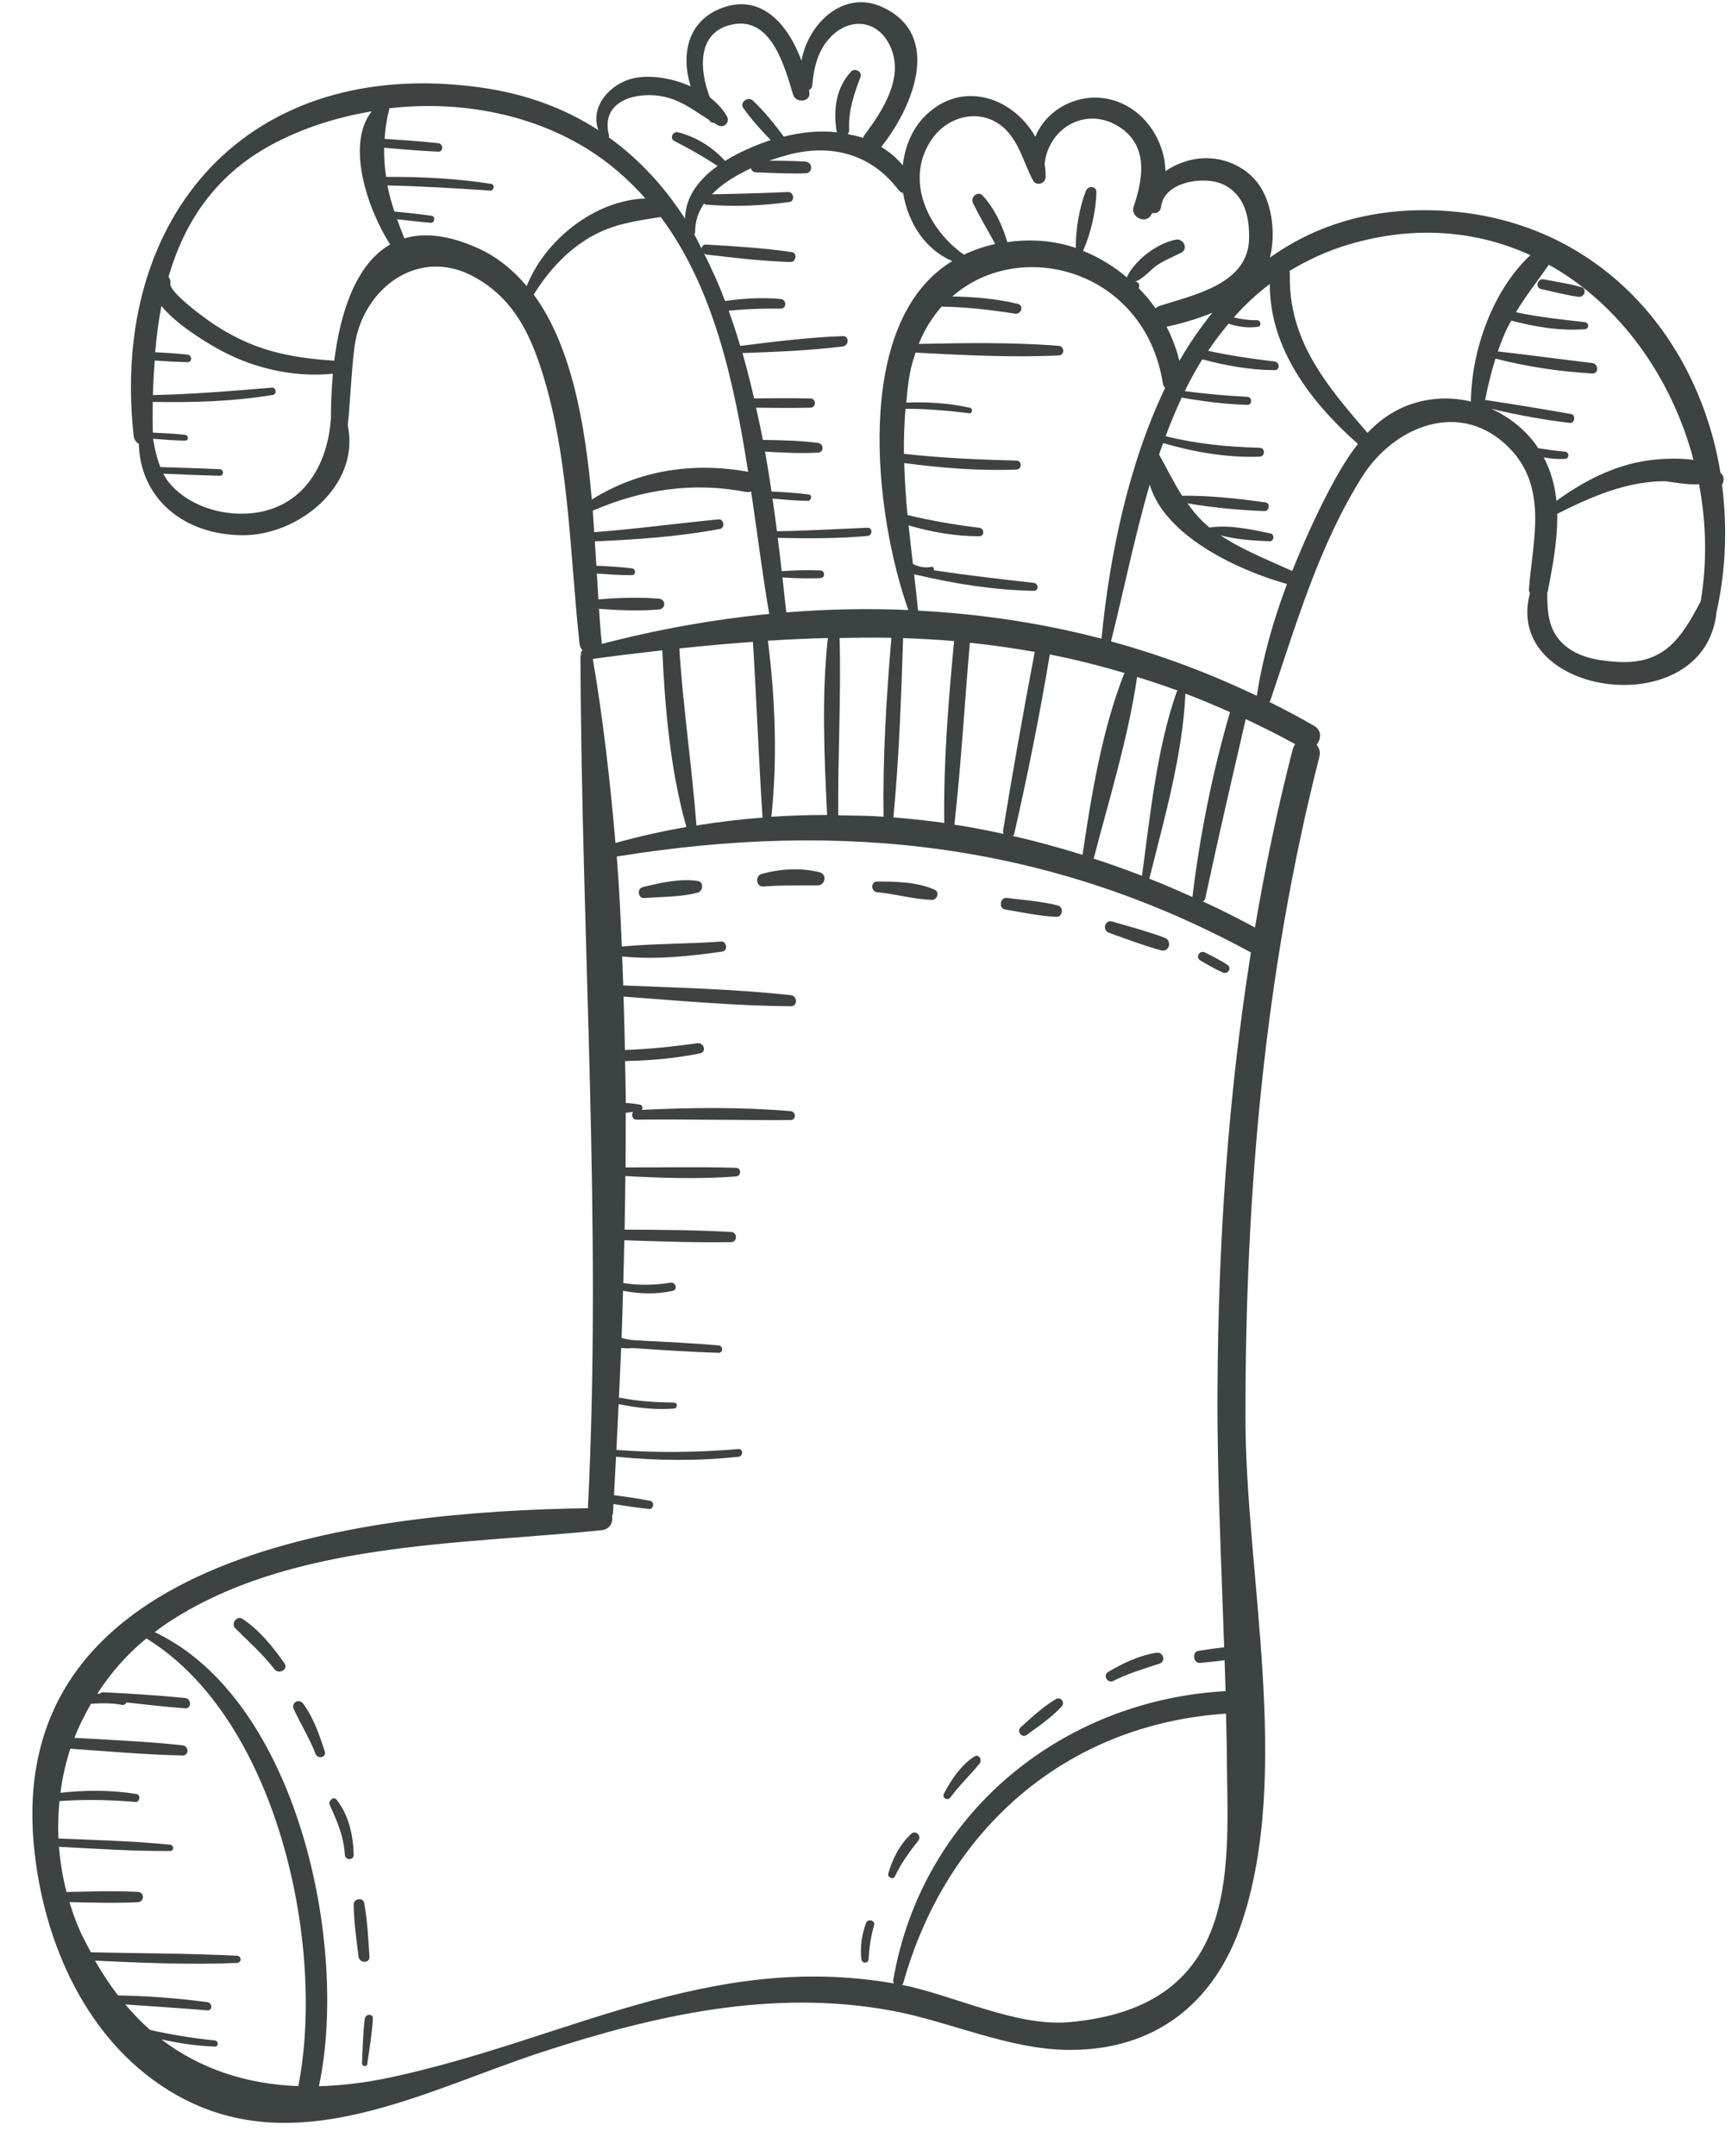 <?xml version="1.0" encoding="UTF-8"?>
<svg width="49px" height="61px" viewBox="0 0 49 61" version="1.1" xmlns="http://www.w3.org/2000/svg" xmlns:xlink="http://www.w3.org/1999/xlink">
    <title>sock-svgrepo-com的副本</title>
    <g id="页面-1" stroke="none" stroke-width="1" fill="none" fill-rule="evenodd">
        <g id="形状库素材-节日" transform="translate(-490, -873)" fill="#3D4242" fill-rule="nonzero">
            <g id="sock-svgrepo-com的副本" transform="translate(490.916, 873.063)">
                <path d="M18.827,24.861 C18.337,24.783 17.745,24.915 17.268,25.034 C17.099,25.076 17.129,25.359 17.31,25.344 C17.798,25.305 18.356,25.319 18.827,25.188 C18.977,25.146 19,24.888 18.827,24.861 Z" id="路径"></path>
                <path d="M22.276,24.616 C21.745,24.48 21.159,24.516 20.632,24.661 C20.441,24.714 20.471,25.034 20.681,25.018 C21.201,24.976 21.705,24.987 22.226,24.984 C22.435,24.983 22.484,24.669 22.276,24.616 Z" id="路径"></path>
                <path d="M25.529,25.109 C25.033,24.887 24.443,24.878 23.907,24.876 C23.708,24.875 23.716,25.163 23.907,25.18 C24.423,25.228 24.935,25.38 25.452,25.396 C25.597,25.401 25.672,25.173 25.529,25.109 Z" id="路径"></path>
                <path d="M29.009,25.553 C28.539,25.435 28.041,25.398 27.561,25.34 C27.376,25.318 27.333,25.634 27.517,25.666 C27.994,25.748 28.481,25.853 28.966,25.875 C29.151,25.883 29.188,25.597 29.009,25.553 Z" id="路径"></path>
                <path d="M32.031,26.465 C31.546,26.284 31.044,26.152 30.547,26.008 C30.34,25.947 30.259,26.257 30.459,26.327 C30.947,26.5 31.432,26.687 31.933,26.823 C32.167,26.886 32.252,26.547 32.031,26.465 Z" id="路径"></path>
                <path d="M33.805,27.231 C33.601,27.098 33.389,26.991 33.172,26.882 C33.023,26.807 32.895,27.021 33.04,27.107 C33.25,27.231 33.454,27.351 33.677,27.45 C33.824,27.515 33.943,27.322 33.805,27.231 Z" id="路径"></path>
                <path d="M23.583,54.347 C23.463,54.684 23.414,55.005 23.453,55.362 C23.467,55.491 23.652,55.496 23.658,55.362 C23.675,55.037 23.719,54.723 23.812,54.41 C23.856,54.263 23.634,54.206 23.583,54.347 Z" id="路径"></path>
                <path d="M24.86,51.821 C24.538,52.122 24.334,52.521 24.215,52.942 C24.185,53.051 24.352,53.129 24.403,53.021 C24.578,52.649 24.803,52.34 25.058,52.019 C25.169,51.881 24.995,51.695 24.86,51.821 Z" id="路径"></path>
                <path d="M26.648,49.631 C26.276,49.869 25.991,50.292 25.79,50.679 C25.726,50.803 25.895,50.897 25.974,50.787 C26.226,50.439 26.534,50.159 26.798,49.827 C26.88,49.724 26.777,49.548 26.648,49.631 Z" id="路径"></path>
                <path d="M28.958,48.005 C28.589,48.225 28.273,48.522 27.955,48.808 C27.841,48.912 27.994,49.118 28.123,49.025 C28.47,48.775 28.828,48.529 29.121,48.216 C29.223,48.107 29.092,47.925 28.958,48.005 Z" id="路径"></path>
                <path d="M31.794,46.694 C31.306,46.775 30.86,46.987 30.437,47.237 C30.274,47.334 30.417,47.574 30.584,47.49 C31.001,47.28 31.438,47.149 31.88,47.006 C32.082,46.941 31.997,46.66 31.794,46.694 Z" id="路径"></path>
                <path d="M9.405,57.047 C9.351,57.467 9.344,57.891 9.326,58.313 C9.322,58.396 9.461,58.417 9.473,58.333 C9.535,57.905 9.608,57.478 9.634,57.047 C9.643,56.897 9.423,56.905 9.405,57.047 Z" id="路径"></path>
                <path d="M9.388,53.776 C9.358,53.605 9.088,53.648 9.09,53.816 C9.096,54.312 9.166,54.799 9.228,55.291 C9.252,55.482 9.549,55.493 9.536,55.291 C9.503,54.782 9.478,54.278 9.388,53.776 Z" id="路径"></path>
                <path d="M8.611,50.856 C8.518,50.736 8.361,50.889 8.415,51.007 C8.628,51.472 8.809,51.895 8.841,52.413 C8.85,52.571 9.093,52.574 9.09,52.413 C9.077,51.86 8.954,51.3 8.611,50.856 Z" id="路径"></path>
                <path d="M7.661,48.135 C7.543,47.976 7.311,48.108 7.395,48.29 C7.594,48.719 7.84,49.115 8.013,49.558 C8.075,49.716 8.326,49.655 8.272,49.487 C8.124,49.026 7.951,48.527 7.661,48.135 Z" id="路径"></path>
                <path d="M7.13,46.993 C6.801,46.523 6.429,46.06 5.948,45.738 C5.785,45.629 5.608,45.871 5.742,46.005 C6.122,46.386 6.517,46.729 6.847,47.158 C6.972,47.321 7.254,47.168 7.13,46.993 Z" id="路径"></path>
                <path d="M43.812,8.056 C43.467,7.962 43.111,7.907 42.76,7.84 C42.582,7.806 42.504,8.074 42.684,8.114 C43.033,8.192 43.382,8.283 43.736,8.334 C43.914,8.36 43.996,8.106 43.812,8.056 Z" id="路径"></path>
                <path d="M47.801,13.659 C47.846,13.576 47.867,13.478 47.82,13.386 C47.805,13.356 47.777,13.335 47.757,13.309 C47.106,9.349 44.154,6.014 39.631,5.888 C37.749,5.835 36.238,6.352 35.011,7.224 C35.176,6.573 35.077,5.775 34.764,5.259 C34.354,4.583 33.508,4.277 32.751,4.468 C32.508,4.529 32.262,4.634 32.057,4.78 C32.035,3.95 31.523,3.124 30.715,2.818 C29.775,2.462 28.723,2.941 28.374,3.807 C27.76,2.704 26.295,2.166 25.243,3.231 C24.874,3.605 24.685,4.099 24.625,4.615 C24.45,4.4 24.241,4.233 24.015,4.093 C24.874,3.022 25.776,0.958 24.069,0.147 C22.962,-0.379 21.95,0.592 21.758,1.654 C21.398,0.669 20.649,-0.263 19.506,0.163 C18.514,0.534 18.352,1.513 18.623,2.379 C18.11,2.151 17.524,2.054 17.057,2.141 C16.364,2.271 15.76,2.942 16.014,3.62 C15.081,3.015 13.975,2.588 12.646,2.407 C6.12,1.519 2.178,6.029 2.866,12.275 C2.878,12.381 2.938,12.451 3.012,12.493 C3.048,14.005 4.238,15.062 5.929,15.079 C7.532,15.095 9.281,13.672 8.923,11.978 C8.998,11.241 9.018,10.504 9.111,9.765 C9.32,8.114 10.922,6.877 12.531,7.787 C13.468,8.316 13.958,9.123 14.315,10.144 C15.187,12.64 15.195,15.545 15.48,18.155 C15.488,18.229 15.52,18.284 15.56,18.331 C15.527,18.369 15.51,18.414 15.522,18.461 C15.519,18.474 15.507,18.482 15.507,18.496 C15.531,26.568 16.12,34.515 15.717,42.605 C9.513,42.698 -0.695,43.815 0.037,52.085 C0.286,54.889 1.559,57.79 4.094,59.216 C7.484,61.122 11.115,59.067 14.44,57.984 C17.632,56.944 20.942,56.196 24.312,56.821 C25.973,57.129 27.615,57.921 29.33,57.931 C31.751,57.944 33.443,56.617 34.206,54.357 C35.646,50.094 34.322,44.473 34.319,40.044 C34.315,33.725 34.849,27.483 36.41,21.346 C36.446,21.204 36.404,21.09 36.329,21.006 C36.463,20.854 36.487,20.601 36.259,20.47 C35.843,20.229 35.42,20.007 34.994,19.794 C35.002,19.78 35.016,19.777 35.022,19.759 C35.751,17.603 36.397,15.372 37.619,13.427 C38.526,11.983 40.431,11.211 41.798,12.625 C42.886,13.75 42.443,15.238 42.339,16.603 C42.335,16.65 42.347,16.69 42.366,16.726 C41.582,19.673 47.348,20.449 47.648,17.232 C47.649,17.229 47.652,17.227 47.653,17.223 C47.916,16.03 47.952,14.822 47.801,13.659 Z M25.447,3.876 C25.942,3.158 26.936,2.974 27.558,3.626 C27.94,4.026 28.056,4.572 28.311,5.044 C28.403,5.214 28.661,5.131 28.665,4.949 C28.667,4.821 28.656,4.697 28.638,4.574 C28.739,3.583 29.756,2.966 30.663,3.475 C31.583,3.992 31.439,4.953 31.154,5.791 C31.066,6.05 31.439,6.271 31.619,6.062 C31.646,6.031 31.66,5.994 31.685,5.961 C31.786,5.99 31.918,5.925 31.93,5.799 C32.003,5.074 33.15,4.905 33.678,5.15 C34.292,5.435 34.435,6.065 34.422,6.691 C34.394,7.967 32.889,8.271 31.901,8.587 C31.848,8.604 31.808,8.63 31.775,8.661 C31.633,8.454 31.471,8.266 31.298,8.088 C31.348,8.005 31.288,7.88 31.173,7.911 C31.436,7.84 31.63,7.555 31.86,7.412 C32.065,7.284 32.289,7.195 32.503,7.085 C32.715,6.975 32.561,6.673 32.347,6.717 C31.828,6.823 31.241,7.256 30.988,7.729 C30.978,7.746 30.973,7.766 30.967,7.785 C30.593,7.472 30.176,7.215 29.725,7.035 C29.944,6.539 30.092,5.907 30.102,5.373 C30.105,5.192 29.866,5.184 29.807,5.333 C29.621,5.805 29.513,6.429 29.519,6.951 C28.908,6.744 28.249,6.691 27.581,6.787 C27.446,6.314 27.219,5.834 26.888,5.474 C26.746,5.32 26.527,5.516 26.612,5.687 C26.804,6.077 27.03,6.454 27.239,6.838 C26.943,6.906 26.647,7.002 26.354,7.142 C25.348,6.437 24.653,5.027 25.447,3.876 Z M33.38,8.786 C33.042,9.212 32.726,9.661 32.451,10.147 C32.366,9.806 32.242,9.483 32.088,9.18 C32.476,9.098 32.938,8.97 33.38,8.786 Z M32.823,25.316 C32.418,25.135 32.012,24.957 31.599,24.796 C32.018,23.119 32.547,21.273 32.62,19.56 C33.04,19.718 33.461,19.898 33.882,20.083 C33.387,21.782 33.031,23.556 32.82,25.306 C32.82,25.31 32.824,25.312 32.823,25.316 Z M32.373,19.512 C31.81,21.117 31.622,23.01 31.392,24.714 C30.941,24.541 30.486,24.377 30.026,24.228 C30.461,22.551 31.007,20.795 31.253,19.088 C31.637,19.207 32.02,19.336 32.403,19.475 C32.393,19.487 32.379,19.495 32.373,19.512 Z M29.71,24.121 C29.057,23.919 28.4,23.736 27.734,23.587 C27.75,23.569 27.77,23.558 27.777,23.528 C28.161,21.848 28.5,20.153 28.784,18.453 C29.49,18.589 30.193,18.771 30.896,18.975 C30.266,20.556 29.96,22.432 29.71,24.121 Z M27.48,23.529 C27.017,23.43 26.552,23.339 26.085,23.266 C26.275,21.557 26.373,19.835 26.522,18.121 C27.137,18.184 27.748,18.274 28.358,18.38 C28.037,20.062 27.739,21.751 27.461,23.441 C27.455,23.476 27.469,23.502 27.48,23.529 Z M25.057,17.212 C25.024,16.87 24.985,16.528 24.945,16.186 C24.979,16.193 25.011,16.204 25.045,16.206 C26.118,16.458 27.228,16.633 28.33,16.652 C28.478,16.654 28.471,16.442 28.33,16.427 C27.382,16.32 26.438,16.212 25.495,16.069 C25.52,16.023 25.493,15.962 25.432,15.974 C25.237,16.012 25.071,15.971 24.911,15.892 C24.868,15.528 24.827,15.164 24.788,14.8 C25.435,14.991 26.116,15.108 26.786,15.109 C26.945,15.109 26.936,14.886 26.786,14.868 C26.097,14.784 25.429,14.668 24.758,14.508 C24.71,14.018 24.681,13.528 24.665,13.037 C25.718,13.176 26.776,13.264 27.839,13.221 C28.001,13.214 28.002,12.972 27.839,12.968 C26.774,12.939 25.716,12.896 24.657,12.776 C24.651,12.352 24.667,11.926 24.701,11.501 C25.305,11.502 25.907,11.554 26.505,11.628 C26.594,11.639 26.612,11.492 26.526,11.473 C25.926,11.339 25.334,11.306 24.723,11.325 C24.748,11.062 24.771,10.798 24.819,10.534 C24.86,10.312 24.921,10.11 24.986,9.913 C26.33,9.983 27.69,10.056 29.033,9.993 C29.209,9.985 29.207,9.734 29.033,9.721 C27.723,9.616 26.392,9.641 25.076,9.666 C25.243,9.253 25.465,8.902 25.725,8.609 C25.728,8.609 25.729,8.612 25.733,8.612 C26.428,8.622 27.114,8.704 27.801,8.811 C27.979,8.839 28.061,8.578 27.877,8.533 C27.268,8.387 26.65,8.335 26.026,8.324 C27.969,6.623 31.479,7.584 31.984,10.79 C31.993,10.842 32.017,10.879 32.047,10.911 C31.004,13.088 30.475,15.665 30.246,18.006 C28.548,17.561 26.81,17.304 25.057,17.212 Z M26.076,18.073 C25.915,19.78 25.774,21.504 25.798,23.219 C25.32,23.15 24.84,23.101 24.359,23.061 C24.52,21.376 24.579,19.681 24.634,17.99 C25.116,18.007 25.597,18.032 26.076,18.073 Z M24.499,5.306 C24.538,5.358 24.586,5.385 24.635,5.401 C24.77,6.228 25.251,6.997 26.026,7.323 C23.159,9.059 23.84,14.557 24.782,17.195 C23.634,17.147 22.481,17.169 21.328,17.262 C21.294,16.94 21.257,16.606 21.22,16.273 C21.577,16.298 21.935,16.308 22.293,16.293 C22.432,16.287 22.433,16.082 22.293,16.076 C21.929,16.061 21.564,16.07 21.2,16.096 C21.165,15.786 21.126,15.47 21.087,15.154 C21.934,15.173 22.782,15.176 23.626,15.1 C23.773,15.087 23.778,14.861 23.626,14.867 C22.772,14.904 21.92,14.953 21.065,14.967 C21.026,14.661 20.983,14.351 20.939,14.042 C21.273,14.072 21.605,14.105 21.941,14.106 C22.04,14.106 22.069,13.942 21.965,13.927 C21.615,13.878 21.264,13.862 20.911,13.842 C20.856,13.466 20.794,13.089 20.728,12.713 C21.226,12.743 21.722,12.77 22.223,12.743 C22.405,12.734 22.395,12.489 22.223,12.467 C21.704,12.4 21.187,12.39 20.666,12.382 C20.609,12.076 20.539,11.774 20.473,11.471 C20.986,11.478 21.498,11.483 22.012,11.471 C22.18,11.467 22.18,11.214 22.012,11.21 C21.48,11.197 20.95,11.202 20.418,11.21 C20.319,10.777 20.21,10.348 20.09,9.926 C21.036,9.892 21.987,9.855 22.925,9.739 C23.106,9.716 23.118,9.439 22.925,9.446 C21.956,9.482 20.988,9.602 20.025,9.723 C19.926,9.385 19.815,9.053 19.699,8.726 C20.187,8.68 20.679,8.662 21.169,8.668 C21.347,8.67 21.341,8.411 21.169,8.396 C20.637,8.348 20.121,8.379 19.596,8.452 C19.421,7.985 19.219,7.538 19,7.104 C19.019,7.117 19.035,7.134 19.062,7.137 C19.858,7.231 20.648,7.327 21.449,7.349 C21.605,7.353 21.648,7.094 21.487,7.07 C20.681,6.95 19.875,6.904 19.062,6.857 C18.977,6.852 18.938,6.909 18.933,6.971 C18.863,6.837 18.8,6.697 18.725,6.566 C18.738,6.547 18.751,6.528 18.751,6.5 C18.745,6.2 18.841,5.933 19,5.697 C19.02,5.709 19.035,5.725 19.063,5.727 C19.85,5.79 20.638,5.76 21.419,5.652 C21.579,5.63 21.541,5.361 21.38,5.369 C20.661,5.403 19.943,5.421 19.224,5.434 C19.519,5.129 19.92,4.888 20.329,4.699 C20.349,4.757 20.388,4.809 20.468,4.812 C20.936,4.831 21.403,4.854 21.872,4.841 C22.087,4.835 22.083,4.524 21.872,4.509 C21.531,4.487 21.19,4.484 20.849,4.484 C21.031,4.419 21.207,4.365 21.366,4.322 C22.581,3.992 23.729,4.286 24.499,5.306 Z M22.837,17.986 C23.326,17.979 23.817,17.969 24.302,17.982 C24.161,19.664 24.054,21.353 24.082,23.042 C23.655,23.012 23.226,23.01 22.798,23.003 C22.784,21.332 22.883,19.654 22.837,17.986 Z M22.484,22.994 C21.958,22.992 21.431,23.01 20.906,23.044 C21.082,21.415 21.016,19.691 20.808,18.063 C21.378,18.027 21.943,18.001 22.505,17.987 C22.325,19.635 22.404,21.337 22.484,22.994 Z M17.954,2.694 C18.418,2.818 18.761,3.09 19.144,3.331 C19.154,3.342 19.162,3.357 19.172,3.368 C19.202,3.402 19.239,3.412 19.275,3.409 C19.317,3.434 19.356,3.461 19.4,3.484 C19.562,3.571 19.741,3.397 19.651,3.233 C19.539,3.029 19.369,2.847 19.166,2.692 C18.864,1.902 18.797,0.838 19.804,0.629 C20.922,0.397 21.287,1.853 21.524,2.621 C21.598,2.859 22.017,2.831 21.982,2.559 C21.979,2.535 21.974,2.508 21.97,2.484 C22.017,2.46 22.057,2.422 22.062,2.362 C22.107,1.839 22.226,1.332 22.615,0.953 C23.122,0.457 23.836,0.494 24.204,1.122 C24.735,2.029 24.083,3.034 23.536,3.765 C23.518,3.79 23.511,3.815 23.503,3.84 C23.362,3.79 23.213,3.761 23.065,3.73 C23.092,3.701 23.111,3.664 23.108,3.616 C23.078,3.076 23.243,2.611 23.428,2.113 C23.483,1.964 23.267,1.848 23.164,1.96 C22.729,2.427 22.654,3.054 22.755,3.664 C22.756,3.672 22.764,3.673 22.766,3.68 C22.266,3.623 21.749,3.678 21.258,3.803 C20.993,3.442 20.712,3.095 20.387,2.785 C20.251,2.654 19.996,2.829 20.115,2.995 C20.346,3.321 20.609,3.615 20.888,3.899 C20.466,4.041 20.005,4.236 19.597,4.489 C19.238,4.096 18.781,3.809 18.263,3.679 C18.12,3.643 18.02,3.853 18.16,3.924 C18.584,4.143 18.989,4.372 19.386,4.632 C18.866,5.006 18.475,5.492 18.465,6.126 C17.886,5.226 17.174,4.445 16.306,3.822 C16.312,3.805 16.318,3.788 16.312,3.765 C16.044,2.728 17.209,2.494 17.954,2.694 Z M8.446,11.77 C8.342,13.305 7.45,14.542 5.769,14.467 C5.067,14.436 4.307,14.135 3.863,13.587 C3.8,13.51 3.749,13.425 3.703,13.337 C4.236,13.36 4.768,13.385 5.302,13.397 C5.422,13.4 5.421,13.218 5.302,13.212 C4.742,13.184 4.182,13.168 3.621,13.152 C3.521,12.901 3.46,12.626 3.415,12.35 C3.716,12.374 4.018,12.399 4.319,12.403 C4.428,12.405 4.422,12.249 4.319,12.238 C4.017,12.204 3.711,12.192 3.407,12.177 C3.402,11.889 3.401,11.598 3.405,11.307 C4.547,11.328 5.673,11.297 6.807,11.109 C6.922,11.09 6.896,10.893 6.779,10.903 C5.658,10.998 4.535,11.092 3.41,11.114 C3.417,10.787 3.439,10.461 3.462,10.136 C3.771,10.157 4.079,10.178 4.389,10.183 C4.529,10.185 4.522,9.984 4.389,9.969 C4.084,9.936 3.78,9.919 3.474,9.901 C3.512,9.459 3.567,9.021 3.651,8.594 C4.057,9.098 4.84,9.571 5.153,9.753 C6.158,10.337 7.343,10.624 8.502,10.511 C8.463,10.942 8.445,11.37 8.446,11.77 Z M8.541,10.141 C7.645,10.085 6.783,9.955 5.955,9.57 C5.593,9.401 5.242,9.197 4.921,8.961 C4.802,8.874 3.864,8.193 3.903,7.958 C3.915,7.883 3.89,7.82 3.851,7.767 C4.296,6.244 5.15,4.91 6.754,4.039 C7.629,3.564 8.601,3.256 9.601,3.087 C8.863,4.013 9.476,5.851 10.122,6.854 C9.161,7.404 8.714,8.755 8.541,10.141 Z M12.613,6.962 C11.76,6.577 11.075,6.517 10.526,6.68 C10.449,6.496 10.381,6.316 10.317,6.139 C10.634,6.176 10.951,6.215 11.27,6.24 C11.382,6.248 11.41,6.058 11.297,6.042 C10.946,5.991 10.594,5.957 10.242,5.921 C10.159,5.673 10.094,5.429 10.043,5.183 C11.014,5.204 11.985,5.265 12.954,5.329 C13.062,5.336 13.089,5.156 12.98,5.139 C11.991,4.984 11.005,4.937 10.008,4.941 C9.966,4.672 9.947,4.399 9.951,4.118 C10.46,4.161 10.969,4.205 11.48,4.228 C11.637,4.235 11.631,4.003 11.48,3.987 C10.975,3.933 10.47,3.899 9.964,3.865 C9.983,3.597 10.021,3.321 10.095,3.028 C10.097,3.019 10.092,3.011 10.093,3.001 C12.022,2.778 14.022,3.131 15.639,4.114 C16.305,4.518 16.86,5.008 17.343,5.552 C15.907,5.6 14.5,6.728 13.985,8.032 C13.608,7.584 13.162,7.21 12.613,6.962 Z M14.183,8.27 C14.596,7.613 15.102,7.043 15.781,6.647 C16.432,6.268 17.067,6.19 17.776,6.075 C19.256,8.055 19.844,10.683 20.249,13.285 C18.702,13.003 17.152,13.236 15.827,14.07 C15.642,11.962 15.262,9.738 14.183,8.27 Z M20.182,13.854 C20.239,13.865 20.289,13.857 20.334,13.841 C20.51,15.034 20.658,16.211 20.846,17.306 C19.259,17.461 17.676,17.746 16.112,18.154 C16.079,17.853 16.053,17.515 16.03,17.159 C16.591,17.206 17.174,17.226 17.729,17.179 C17.925,17.162 17.925,16.891 17.729,16.875 C17.169,16.827 16.579,16.847 16.013,16.895 C15.999,16.663 15.984,16.41 15.97,16.163 C16.299,16.186 16.628,16.211 16.957,16.208 C17.085,16.207 17.077,16.03 16.957,16.015 C16.626,15.973 16.291,15.959 15.957,15.942 C15.944,15.721 15.926,15.482 15.912,15.254 C17.096,15.199 18.284,15.122 19.449,14.902 C19.601,14.873 19.568,14.615 19.413,14.63 C18.238,14.745 17.071,14.904 15.894,14.993 C15.88,14.789 15.871,14.596 15.854,14.385 C17.235,13.787 18.686,13.563 20.182,13.854 Z M20.657,23.068 C20.032,23.115 19.409,23.191 18.787,23.29 C18.66,21.621 18.41,19.965 18.304,18.291 C18.303,18.288 18.3,18.287 18.299,18.283 C19.001,18.209 19.697,18.144 20.386,18.096 C20.487,19.752 20.549,21.412 20.657,23.068 Z M15.856,18.578 C16.519,18.487 17.172,18.409 17.821,18.336 C17.897,19.985 18.05,21.74 18.503,23.334 C17.831,23.451 17.161,23.599 16.496,23.786 C16.346,22.033 16.146,20.291 15.856,18.578 Z M7.524,58.955 C6.027,58.901 4.726,58.454 3.648,57.633 C4.146,57.742 4.651,57.819 5.161,57.837 C5.275,57.841 5.27,57.674 5.161,57.663 C4.541,57.601 3.934,57.502 3.331,57.366 C3.082,57.149 2.85,56.904 2.627,56.644 C3.401,56.7 4.177,56.746 4.95,56.812 C5.102,56.825 5.095,56.598 4.95,56.579 C4.116,56.47 3.27,56.402 2.426,56.39 C2.19,56.089 1.974,55.759 1.772,55.406 C3.111,55.467 4.453,55.527 5.793,55.47 C5.923,55.464 5.922,55.275 5.793,55.268 C4.415,55.196 3.033,55.203 1.654,55.168 C1.529,54.932 1.401,54.7 1.293,54.438 C1.199,54.209 1.12,53.98 1.049,53.75 C1.694,53.763 2.34,53.783 2.985,53.752 C3.173,53.743 3.173,53.469 2.985,53.46 C2.312,53.427 1.639,53.45 0.967,53.463 C0.852,53.035 0.789,52.609 0.751,52.185 C1.8,52.24 2.847,52.309 3.897,52.303 C4.014,52.302 4.009,52.136 3.897,52.125 C2.847,52.022 1.793,51.993 0.738,51.951 C0.718,51.593 0.734,51.241 0.767,50.892 C1.485,50.839 2.195,50.854 2.914,50.916 C3.041,50.927 3.072,50.712 2.944,50.691 C2.229,50.576 1.511,50.577 0.794,50.657 C0.848,50.231 0.942,49.813 1.074,49.409 C2.131,49.483 3.189,49.579 4.249,49.601 C4.438,49.605 4.429,49.332 4.249,49.313 C3.233,49.204 2.21,49.161 1.19,49.102 C1.317,48.768 1.479,48.449 1.658,48.139 C1.956,48.12 2.23,48.112 2.533,48.169 C2.6,48.181 2.643,48.146 2.664,48.1 C3.215,48.162 3.766,48.226 4.32,48.267 C4.508,48.282 4.504,47.993 4.32,47.975 C3.548,47.901 2.776,47.848 2.002,47.812 C1.961,47.81 1.935,47.827 1.918,47.85 C1.89,47.853 1.862,47.852 1.835,47.856 C2.208,47.279 2.664,46.747 3.226,46.29 C6.935,48.569 8.304,54.976 7.524,58.955 Z M29.331,57.146 C27.828,57.279 26.068,56.382 24.599,56.09 C24.614,56.074 24.632,56.064 24.639,56.038 C25.859,51.684 29.258,48.713 33.769,48.418 C33.776,48.802 33.79,49.186 33.792,49.571 C33.806,52.626 34.3,56.706 29.331,57.146 Z M33.528,39.249 C33.515,41.683 33.636,44.112 33.717,46.542 C33.473,46.565 33.229,46.605 32.99,46.641 C32.798,46.67 32.841,47.002 33.036,46.982 C33.265,46.959 33.499,46.939 33.729,46.905 C33.738,47.197 33.749,47.488 33.757,47.78 C29.097,48.043 25.157,51.269 24.354,55.959 C24.347,55.995 24.36,56.023 24.372,56.05 C19.112,55.138 15.075,57.662 10.087,58.718 C9.397,58.864 8.738,58.94 8.106,58.958 C8.963,54.956 7.495,48.017 3.461,46.112 C3.557,46.04 3.651,45.966 3.752,45.898 C7.235,43.545 12.097,43.64 16.11,43.227 C16.338,43.203 16.436,42.996 16.401,42.825 C16.412,42.794 16.425,42.763 16.427,42.725 C16.432,42.645 16.436,42.565 16.44,42.486 C16.775,42.541 17.111,42.592 17.448,42.627 C17.578,42.64 17.608,42.423 17.479,42.398 C17.14,42.331 16.797,42.282 16.454,42.237 C16.474,41.876 16.492,41.512 16.512,41.149 C17.668,41.263 18.817,41.276 19.976,41.15 C20.113,41.135 20.117,40.921 19.976,40.932 C18.824,41.029 17.673,41.043 16.522,40.957 C16.545,40.526 16.565,40.093 16.586,39.66 C17.103,39.768 17.622,39.827 18.15,39.787 C18.258,39.78 18.261,39.619 18.15,39.618 C17.637,39.61 17.134,39.581 16.629,39.481 C16.615,39.478 16.606,39.485 16.594,39.488 C16.617,39.017 16.637,38.544 16.657,38.071 C16.76,38.086 16.865,38.085 16.971,38.074 C17.785,38.129 18.598,38.184 19.413,38.209 C19.55,38.213 19.546,38.011 19.413,37.999 C18.696,37.938 17.979,37.903 17.261,37.867 C17.252,37.864 17.246,37.857 17.235,37.858 C17.024,37.865 16.845,37.837 16.669,37.79 C16.687,37.346 16.696,36.899 16.711,36.454 C17.181,36.545 17.639,36.56 18.114,36.457 C18.267,36.424 18.2,36.2 18.05,36.225 C17.605,36.299 17.162,36.304 16.718,36.235 C16.731,35.832 16.736,35.427 16.747,35.024 C17.753,35.059 18.758,35.093 19.765,35.078 C19.952,35.075 19.95,34.8 19.765,34.79 C18.762,34.735 17.758,34.729 16.754,34.724 C16.766,34.219 16.77,33.714 16.777,33.209 C17.819,33.264 18.866,33.3 19.906,33.22 C20.061,33.208 20.065,32.98 19.906,32.975 C18.864,32.945 17.822,32.968 16.781,32.964 C16.787,32.449 16.787,31.934 16.787,31.419 C16.857,31.415 16.927,31.402 16.997,31.393 C16.936,31.472 16.967,31.615 17.097,31.614 C18.548,31.597 19.999,31.633 21.45,31.625 C21.615,31.624 21.61,31.386 21.45,31.372 C20.045,31.253 18.648,31.27 17.242,31.336 C17.275,31.287 17.258,31.202 17.192,31.19 C17.057,31.164 16.923,31.147 16.788,31.14 C16.788,30.744 16.773,30.35 16.768,29.955 C17.483,29.941 18.189,29.881 18.892,29.736 C19.082,29.696 18.997,29.424 18.813,29.45 C18.132,29.548 17.45,29.617 16.763,29.642 C16.756,29.138 16.738,28.635 16.724,28.131 C18.297,28.249 19.873,28.392 21.451,28.405 C21.659,28.407 21.649,28.111 21.451,28.09 C19.879,27.921 18.295,27.881 16.716,27.816 C16.708,27.542 16.696,27.269 16.686,26.996 C17.622,27.094 18.604,26.99 19.523,26.857 C19.683,26.834 19.646,26.562 19.485,26.574 C18.554,26.643 17.604,26.629 16.675,26.716 C16.642,25.865 16.601,25.015 16.533,24.169 C22.895,23.138 28.764,23.777 34.474,26.883 C33.824,30.963 33.55,35.086 33.528,39.249 Z M35.728,20.991 C35.697,21.031 35.672,21.079 35.656,21.138 C35.223,22.81 34.876,24.491 34.588,26.178 C34.106,25.915 33.615,25.67 33.118,25.441 C33.146,25.42 33.173,25.396 33.181,25.355 C33.545,23.658 33.936,21.972 34.327,20.282 C34.793,20.5 35.26,20.731 35.728,20.991 Z M34.64,19.623 C33.302,18.982 31.924,18.468 30.516,18.082 C30.873,16.66 31.182,15.122 31.61,13.645 C32.038,15.106 34.102,16.068 35.494,16.459 C35.109,17.487 34.805,18.543 34.64,19.623 Z M36.683,13.812 C36.298,14.548 35.953,15.313 35.643,16.091 C34.953,15.777 34.243,15.501 33.608,15.08 C34.052,15.203 34.568,15.232 35,15.251 C35.125,15.257 35.154,15.057 35.03,15.03 C34.502,14.916 33.84,14.775 33.305,14.863 C33.044,14.652 32.851,14.418 32.677,14.175 C33.394,14.301 34.144,14.369 34.856,14.396 C34.993,14.401 35.029,14.172 34.889,14.152 C34.124,14.042 33.307,13.953 32.526,13.962 C32.297,13.601 32.106,13.211 31.875,12.794 C31.912,12.685 31.952,12.579 31.99,12.472 C32.877,12.73 33.794,12.889 34.72,12.857 C34.882,12.851 34.883,12.608 34.72,12.604 C33.814,12.582 32.935,12.494 32.06,12.278 C32.197,11.904 32.351,11.54 32.516,11.186 C33.13,11.293 33.744,11.372 34.369,11.392 C34.517,11.397 34.516,11.17 34.369,11.163 C33.778,11.134 33.188,11.08 32.602,11.002 C32.753,10.692 32.919,10.392 33.097,10.103 C33.768,10.28 34.446,10.406 35.142,10.409 C35.303,10.409 35.294,10.182 35.142,10.164 C34.51,10.088 33.884,9.999 33.264,9.862 C33.441,9.594 33.636,9.34 33.84,9.095 C34.114,9.182 34.384,9.224 34.675,9.182 C34.782,9.167 34.754,8.996 34.65,8.996 C34.421,8.998 34.204,8.97 33.989,8.918 C34.294,8.573 34.63,8.254 35.01,7.971 C34.996,9.79 36.181,11.332 37.502,12.496 C37.191,12.89 36.929,13.343 36.683,13.812 Z M39.555,11.24 C38.796,11.349 38.231,11.702 37.772,12.184 C36.62,10.848 35.525,9.567 35.576,7.684 C35.576,7.653 35.568,7.629 35.562,7.604 C36.07,7.299 36.625,7.034 37.266,6.846 C39.159,6.292 40.897,6.479 42.38,7.155 C41.314,8.15 40.713,9.845 40.697,11.296 C40.328,11.21 39.943,11.184 39.555,11.24 Z M42.757,12.877 C42.957,12.916 43.162,12.929 43.356,12.92 C43.489,12.914 43.487,12.725 43.356,12.714 C43.1,12.694 42.849,12.654 42.598,12.616 C42.582,12.592 42.571,12.567 42.555,12.544 C42.222,12.078 41.775,11.73 41.273,11.502 C42.005,11.676 42.752,11.813 43.495,11.902 C43.637,11.919 43.671,11.675 43.529,11.65 C42.722,11.508 41.91,11.373 41.099,11.252 C41.179,10.854 41.272,10.465 41.392,10.082 C42.28,10.312 43.218,10.45 44.128,10.503 C44.322,10.515 44.313,10.229 44.128,10.207 C43.239,10.101 42.349,9.98 41.459,9.879 C41.534,9.662 41.616,9.448 41.717,9.235 C41.755,9.157 41.8,9.084 41.841,9.008 C42.522,9.185 43.212,9.304 43.918,9.251 C44.049,9.241 44.045,9.064 43.918,9.05 C43.264,8.977 42.614,8.908 41.971,8.77 C42.253,8.302 42.59,7.879 42.902,7.426 C44.913,8.549 46.377,10.61 46.996,12.949 C46.531,12.88 46.001,12.922 45.704,12.964 C44.742,13.102 43.895,13.545 43.117,14.106 C43.074,13.681 42.964,13.268 42.757,12.877 Z M47.199,16.949 C46.662,17.965 46.186,18.744 44.842,18.662 C44.277,18.627 43.703,18.536 43.284,18.132 C42.877,17.739 42.861,17.228 42.856,16.709 C42.86,16.697 42.868,16.688 42.871,16.674 C43.011,15.955 43.154,15.203 43.139,14.474 C43.767,14.159 44.409,13.859 45.093,13.692 C45.457,13.603 45.817,13.55 46.191,13.552 C46.27,13.552 46.874,13.672 47.151,13.633 C47.355,14.715 47.385,15.84 47.199,16.949 Z" id="形状"></path>
            </g>
        </g>
    </g>
</svg>